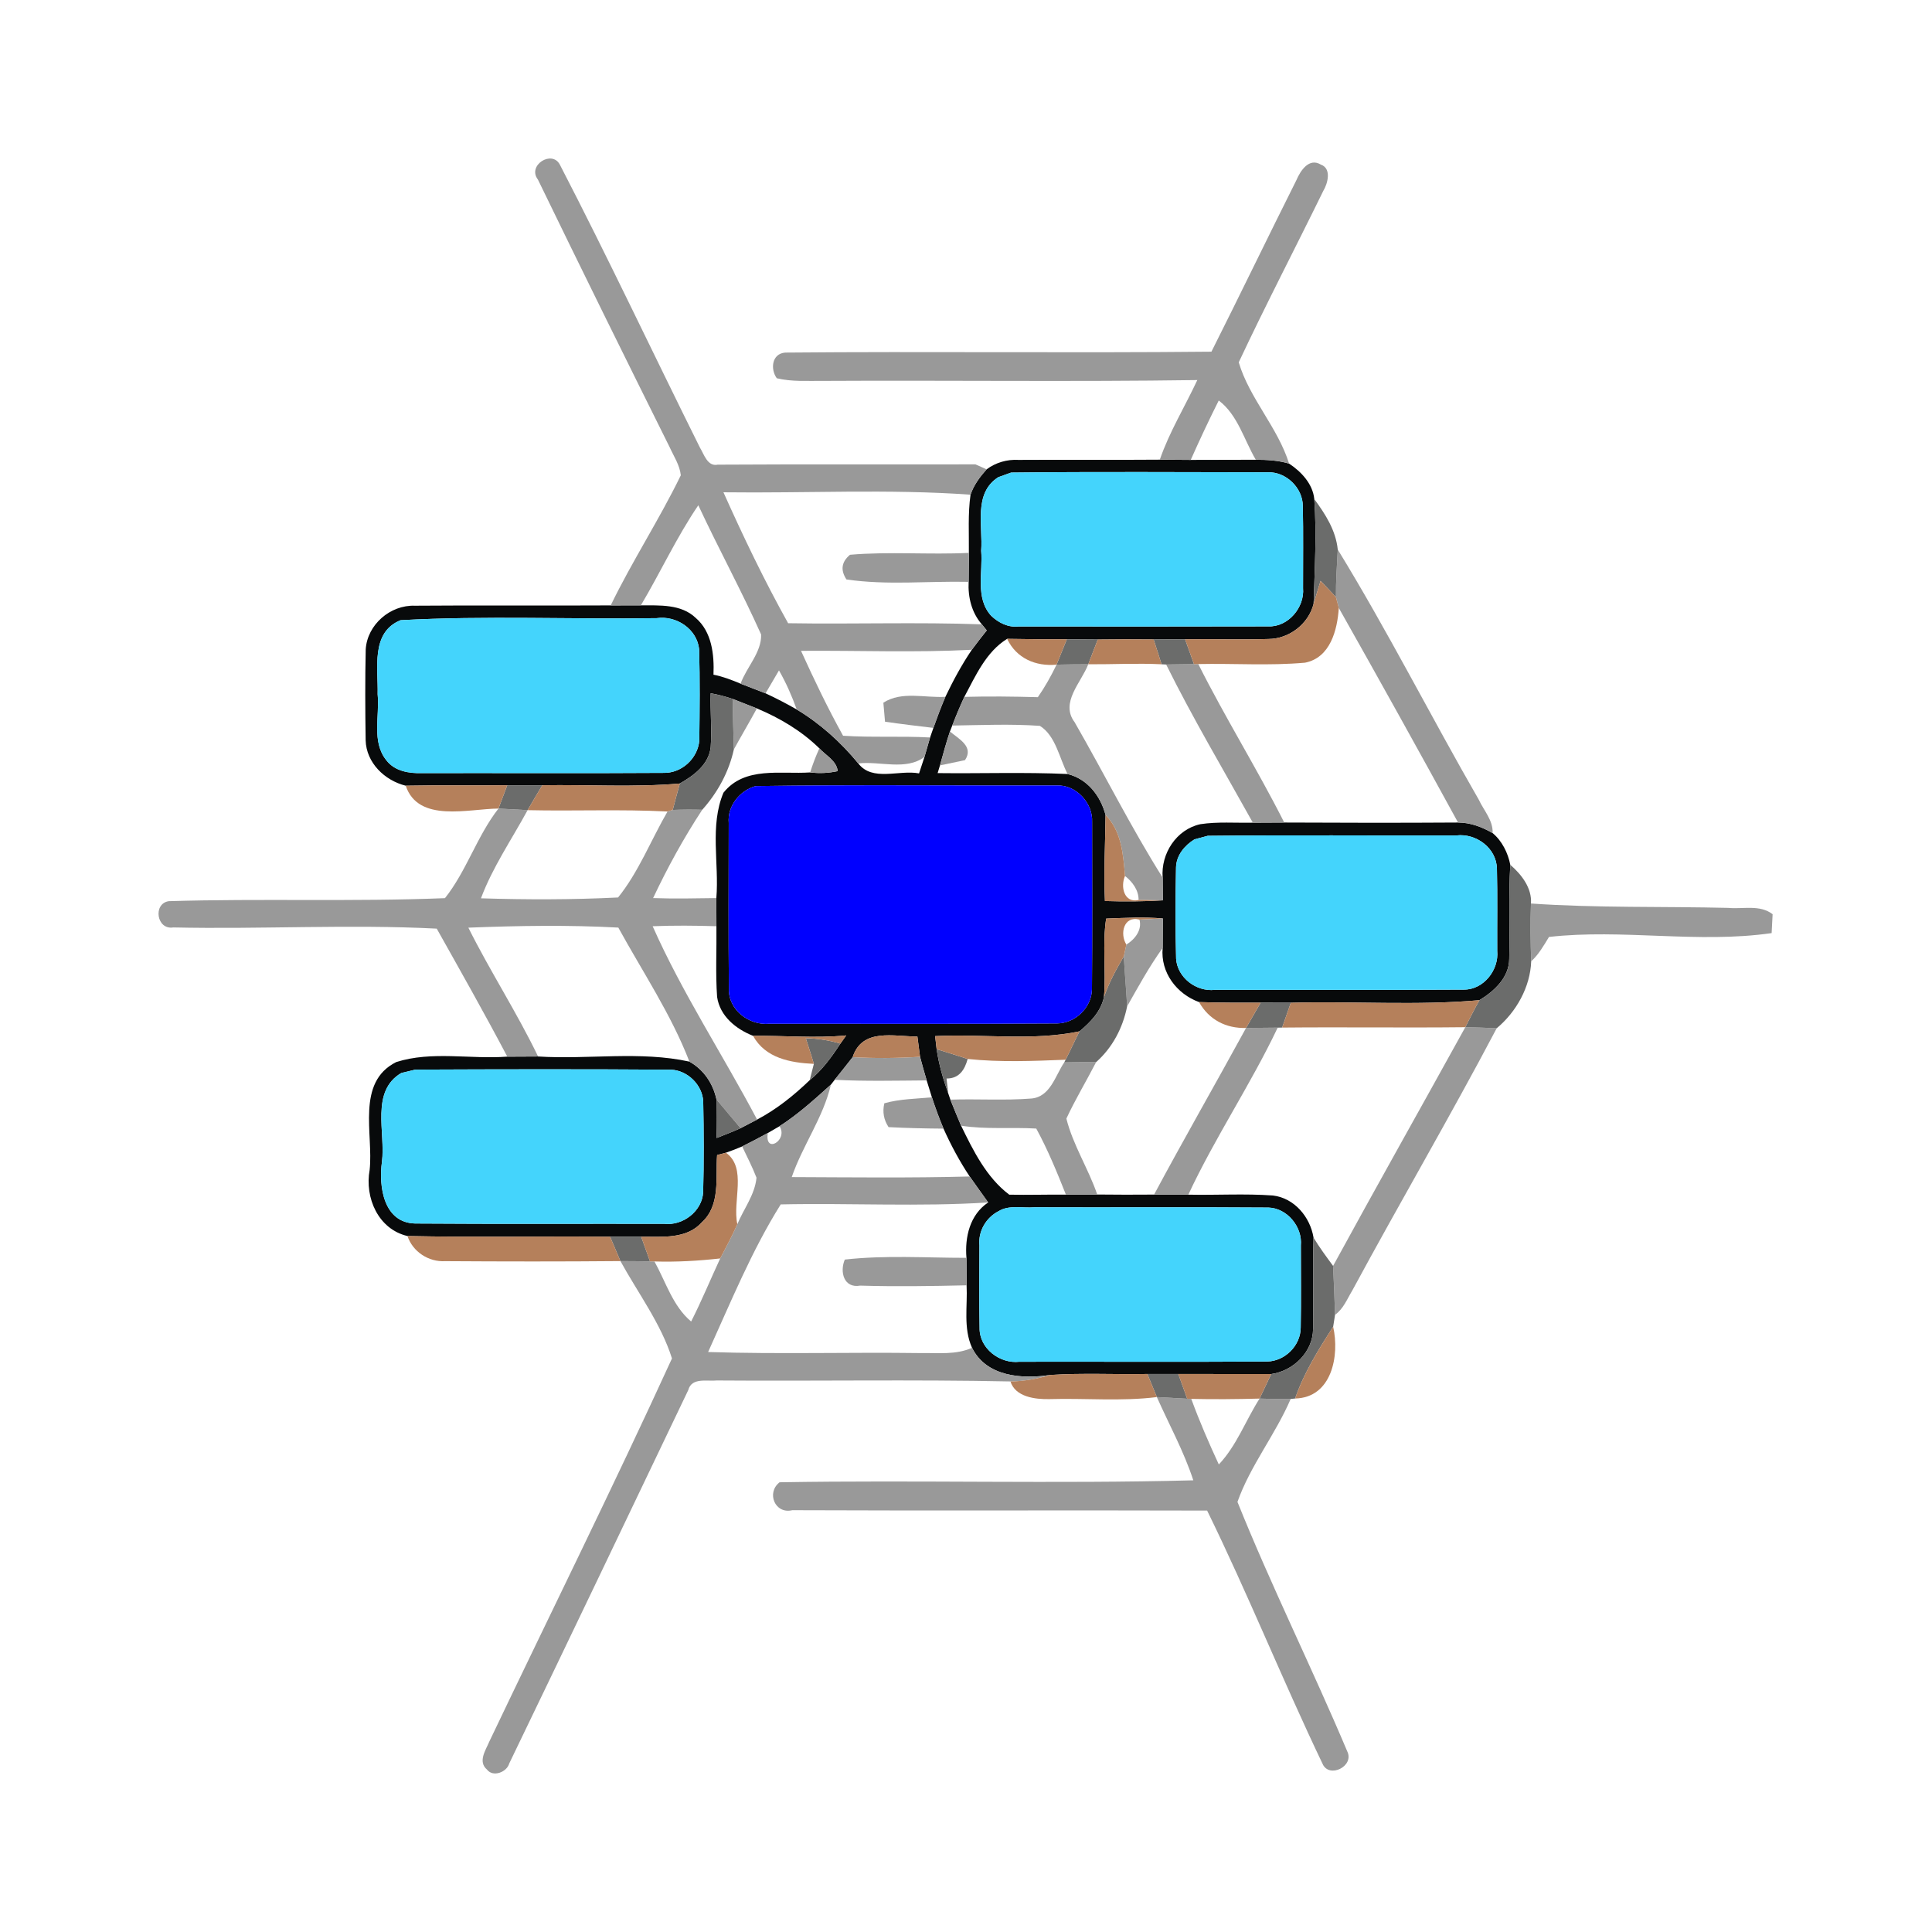 <?xml version="1.0" encoding="UTF-8" ?>
<!DOCTYPE svg PUBLIC "-//W3C//DTD SVG 1.1//EN" "http://www.w3.org/Graphics/SVG/1.1/DTD/svg11.dtd">
<svg width="256pt" height="256pt" viewBox="0 0 256 256" version="1.1" xmlns="http://www.w3.org/2000/svg">
<g id="#080a0bfb">
<path fill="#080a0b" opacity="1.00" d=" M 130.73 62.19 C 131.94 61.29 133.44 60.85 134.96 60.94 C 141.20 60.90 147.44 60.96 153.68 60.91 C 155.04 60.92 156.41 60.93 157.78 60.94 C 160.65 60.93 163.53 60.93 166.40 60.92 C 167.89 60.92 169.38 61.00 170.81 61.43 C 172.43 62.50 173.95 64.12 174.15 66.13 C 174.48 70.75 174.20 75.39 174.06 80.01 C 173.39 82.68 170.82 84.66 168.07 84.67 C 164.39 84.79 160.71 84.66 157.03 84.71 C 155.64 84.72 154.25 84.73 152.86 84.73 C 150.39 84.70 147.92 84.71 145.46 84.74 C 144.09 84.73 142.72 84.72 141.36 84.71 C 138.72 84.72 136.09 84.70 133.45 84.65 C 130.66 86.37 129.27 89.55 127.78 92.34 C 127.20 93.59 126.67 94.86 126.18 96.14 L 125.87 96.93 C 125.37 98.41 124.98 99.91 124.55 101.42 L 124.24 102.44 C 129.98 102.51 135.73 102.30 141.46 102.56 C 144.09 103.20 145.82 105.45 146.49 107.98 C 146.46 111.78 146.23 115.58 146.41 119.39 C 148.96 119.47 151.52 119.46 154.08 119.30 C 154.07 118.55 154.07 117.05 154.06 116.29 C 153.80 113.12 155.87 109.90 159.05 109.21 C 161.35 108.86 163.69 109.06 166.01 109.01 C 167.40 109.00 168.78 109.00 170.17 108.99 C 177.85 109.03 185.52 109.04 193.20 108.99 C 194.84 108.99 196.38 109.58 197.78 110.39 C 199.02 111.41 199.82 113.03 200.12 114.59 C 199.89 118.74 200.07 122.91 199.98 127.06 C 199.97 129.53 197.99 131.34 196.03 132.53 C 187.73 133.27 179.36 132.64 171.04 132.87 C 169.70 132.87 168.37 132.87 167.04 132.86 C 164.32 132.86 161.60 132.88 158.88 132.78 C 155.91 131.70 153.75 128.85 154.06 125.61 C 154.06 124.30 154.07 123.00 154.08 121.70 C 151.57 121.49 149.07 121.62 146.57 121.72 C 146.05 125.17 146.57 128.66 146.28 132.13 C 145.86 134.05 144.49 135.44 143.04 136.66 C 136.77 137.97 130.28 136.97 123.91 137.29 C 123.96 137.72 124.06 138.59 124.11 139.02 C 124.40 141.03 124.97 142.98 125.65 144.89 L 125.93 145.71 C 126.39 146.86 126.86 148.01 127.35 149.16 C 128.97 152.49 130.72 156.03 133.73 158.30 C 136.24 158.36 138.74 158.27 141.24 158.30 C 142.63 158.29 144.01 158.28 145.39 158.28 C 147.90 158.31 150.41 158.31 152.92 158.29 C 154.43 158.28 155.95 158.29 157.46 158.30 C 161.20 158.38 164.94 158.14 168.67 158.41 C 171.52 158.75 173.60 161.26 174.05 163.99 C 173.94 168.02 174.05 172.06 173.99 176.10 C 173.97 179.14 171.38 181.66 168.44 182.07 C 164.34 182.07 160.23 182.07 156.13 182.06 C 154.76 182.06 153.39 182.06 152.03 182.06 C 147.74 182.14 143.45 181.91 139.17 182.19 C 135.42 182.76 130.70 182.43 128.80 178.59 C 127.62 175.98 128.22 173.06 128.08 170.31 C 128.07 169.40 128.06 167.58 128.06 166.67 C 127.83 163.92 128.51 160.95 130.94 159.33 C 130.12 158.17 129.29 157.04 128.49 155.89 C 127.15 153.88 126.01 151.75 125.02 149.55 C 124.45 148.19 123.94 146.80 123.48 145.40 C 123.31 144.84 122.96 143.72 122.79 143.16 C 122.48 142.12 122.18 141.07 121.91 140.03 C 121.82 139.36 121.65 138.02 121.56 137.35 C 118.41 137.34 114.25 136.19 112.98 140.08 C 112.21 141.09 111.39 142.07 110.60 143.08 C 110.48 143.24 110.23 143.56 110.10 143.72 C 107.93 145.67 105.76 147.65 103.29 149.23 C 102.90 149.46 102.13 149.91 101.74 150.13 C 100.62 150.75 99.48 151.34 98.34 151.91 C 97.63 152.21 96.91 152.49 96.19 152.74 L 95.02 153.05 C 94.80 156.06 95.50 159.69 92.99 161.97 C 90.96 164.24 87.70 163.85 84.96 163.87 C 83.58 163.87 82.21 163.87 80.84 163.87 C 71.89 163.79 62.94 163.97 53.99 163.78 C 50.11 162.87 48.31 158.70 48.98 155.02 C 49.50 150.26 47.14 143.42 52.50 140.73 C 57.20 139.23 62.34 140.38 67.22 140.01 C 68.58 140.00 69.94 139.99 71.30 139.99 C 77.96 140.41 84.82 139.24 91.35 140.67 C 93.26 141.74 94.48 143.57 94.94 145.69 C 94.92 147.38 94.91 149.09 94.96 150.79 C 96.02 150.37 97.09 149.96 98.13 149.49 C 98.68 149.20 99.77 148.63 100.32 148.35 C 102.90 146.99 105.19 145.15 107.29 143.13 C 108.95 141.79 110.20 140.05 111.36 138.28 C 111.55 138.01 111.93 137.47 112.13 137.20 C 108.02 137.60 103.90 137.21 99.78 137.25 C 97.52 136.36 95.39 134.64 95.02 132.10 C 94.80 128.98 94.97 125.85 94.93 122.73 C 94.92 121.48 94.92 120.24 94.92 119.00 C 95.30 114.37 94.02 109.43 95.86 105.04 C 98.69 101.50 103.43 102.62 107.35 102.35 C 108.59 102.50 109.81 102.44 111.00 102.18 C 110.86 100.80 109.42 100.10 108.57 99.16 C 106.21 96.85 103.33 95.14 100.29 93.87 C 99.22 93.44 98.15 93.02 97.08 92.61 C 96.12 92.29 95.16 92.04 94.17 91.86 C 94.10 94.24 94.34 96.63 94.17 99.02 C 93.90 101.32 91.94 102.76 90.08 103.82 C 84.03 104.35 77.93 103.95 71.86 104.05 C 70.31 104.04 68.76 104.04 67.21 104.05 C 62.73 104.10 58.24 104.02 53.76 104.11 C 50.97 103.42 48.53 101.07 48.45 98.09 C 48.39 94.07 48.37 90.05 48.46 86.04 C 48.67 82.76 51.72 80.14 54.97 80.26 C 63.62 80.19 72.27 80.27 80.92 80.22 C 82.25 80.22 83.59 80.21 84.92 80.21 C 87.40 80.23 90.24 80.02 92.18 81.87 C 94.33 83.71 94.65 86.74 94.54 89.40 C 95.78 89.64 96.96 90.10 98.13 90.59 C 99.23 91.03 100.34 91.43 101.44 91.87 C 102.85 92.52 104.22 93.24 105.57 94.01 C 108.69 95.88 111.42 98.35 113.73 101.16 C 115.59 103.61 119.15 101.97 121.78 102.48 C 122.03 101.75 122.27 101.02 122.50 100.29 C 122.68 99.65 123.05 98.36 123.24 97.72 C 123.35 97.40 123.57 96.77 123.68 96.45 C 124.17 95.07 124.69 93.68 125.27 92.33 C 126.30 90.18 127.43 88.08 128.77 86.10 C 129.41 85.23 130.07 84.38 130.75 83.53 C 130.59 83.33 130.26 82.93 130.10 82.73 C 128.74 81.17 128.25 79.13 128.35 77.10 C 128.35 75.82 128.36 74.54 128.38 73.26 C 128.41 70.69 128.24 68.10 128.60 65.55 C 129.03 64.27 129.84 63.19 130.73 62.19 M 132.28 63.23 C 128.94 65.36 130.26 69.70 130.01 72.98 C 130.26 75.84 129.19 79.25 131.34 81.60 C 132.31 82.52 133.58 83.17 134.96 83.01 C 145.99 83.02 157.02 83.03 168.05 83.00 C 170.67 83.11 172.88 80.51 172.66 77.94 C 172.65 74.32 172.71 70.70 172.63 67.08 C 172.64 64.65 170.40 62.48 167.97 62.58 C 156.64 62.57 145.30 62.49 133.97 62.62 C 133.55 62.77 132.70 63.08 132.28 63.23 M 53.08 82.18 C 49.09 83.79 50.13 88.58 50.04 91.98 C 50.33 94.88 49.20 98.29 51.21 100.76 C 52.32 102.20 54.23 102.50 55.94 102.44 C 66.60 102.42 77.25 102.48 87.91 102.41 C 90.31 102.48 92.45 100.51 92.66 98.14 C 92.71 94.11 92.75 90.07 92.64 86.04 C 92.36 83.34 89.62 81.53 87.01 81.91 C 75.71 82.08 64.36 81.56 53.08 82.18 M 100.12 104.16 C 98.02 104.75 96.36 106.80 96.56 109.05 C 96.55 116.37 96.51 123.69 96.58 131.01 C 96.49 133.81 99.26 135.91 101.93 135.65 C 114.65 135.64 127.38 135.70 140.10 135.61 C 142.50 135.57 144.63 133.52 144.69 131.11 C 144.75 123.71 144.72 116.31 144.71 108.91 C 144.83 106.39 142.57 103.96 140.02 104.08 C 126.73 104.11 113.42 103.96 100.12 104.16 M 158.27 111.22 C 156.97 112.02 155.86 113.34 155.83 114.95 C 155.75 118.97 155.73 123.01 155.84 127.03 C 156.00 129.54 158.52 131.45 160.98 131.16 C 171.99 131.14 182.99 131.20 194.00 131.13 C 196.60 131.13 198.63 128.52 198.39 126.00 C 198.37 122.36 198.44 118.73 198.35 115.10 C 198.29 112.37 195.60 110.39 192.98 110.70 C 182.00 110.73 171.01 110.63 160.03 110.75 C 159.59 110.87 158.71 111.10 158.27 111.22 M 53.17 142.18 C 49.06 144.61 51.11 150.07 50.61 153.95 C 50.16 157.20 50.82 162.02 55.00 162.12 C 66.00 162.20 77.00 162.14 88.00 162.16 C 90.47 162.45 93.02 160.51 93.17 158.00 C 93.28 153.97 93.26 149.95 93.18 145.93 C 93.06 143.74 91.10 141.83 88.92 141.74 C 77.62 141.66 66.33 141.68 55.04 141.73 C 54.57 141.84 53.64 142.07 53.17 142.18 M 132.31 160.49 C 130.66 161.34 129.60 163.14 129.78 165.01 C 129.76 168.65 129.73 172.30 129.80 175.94 C 129.75 178.66 132.47 180.74 135.09 180.44 C 146.03 180.42 156.97 180.48 167.92 180.41 C 170.27 180.35 172.32 178.31 172.35 175.95 C 172.42 172.31 172.37 168.67 172.37 165.03 C 172.60 162.57 170.56 160.09 168.09 160.01 C 157.75 159.93 147.41 160.01 137.07 159.97 C 135.50 160.11 133.72 159.62 132.31 160.49 Z" />
</g>
<g id="#ffb380ff">
</g>
<g id="#999999ff">
<path fill="#999999" opacity="1.00" d=" M 71.28 23.80 C 69.82 21.92 73.13 19.82 74.18 21.81 C 80.59 34.19 86.53 46.82 92.74 59.30 C 93.29 60.19 93.74 61.86 95.11 61.57 C 106.49 61.50 117.87 61.56 129.25 61.53 L 130.73 62.19 C 129.84 63.19 129.03 64.27 128.60 65.55 C 117.73 64.77 106.76 65.37 95.86 65.23 C 98.49 71.11 101.29 76.95 104.43 82.58 C 112.99 82.72 121.55 82.42 130.10 82.73 C 130.26 82.93 130.59 83.33 130.75 83.53 C 130.07 84.38 129.41 85.23 128.77 86.10 C 121.23 86.49 113.68 86.18 106.14 86.24 C 107.87 90.05 109.68 93.83 111.71 97.49 C 115.55 97.74 119.40 97.51 123.24 97.72 C 123.05 98.36 122.68 99.65 122.50 100.29 C 120.05 102.15 116.58 100.82 113.73 101.16 C 111.42 98.35 108.69 95.88 105.57 94.01 C 104.93 92.22 104.16 90.48 103.22 88.83 C 102.62 89.84 102.03 90.86 101.44 91.87 C 100.34 91.43 99.23 91.03 98.13 90.59 C 98.91 88.42 100.94 86.43 100.85 84.07 C 98.26 78.28 95.21 72.70 92.53 66.95 C 89.66 71.17 87.52 75.83 84.92 80.21 C 83.59 80.21 82.25 80.22 80.92 80.22 C 83.77 74.34 87.36 68.85 90.21 62.98 C 90.07 61.62 89.28 60.47 88.73 59.25 C 82.86 47.46 77.03 35.65 71.28 23.80 Z" />
<path fill="#999999" opacity="1.00" d=" M 171.78 23.87 C 172.30 22.65 173.44 20.85 175.02 21.81 C 176.47 22.33 175.94 24.30 175.34 25.30 C 171.63 32.88 167.72 40.38 164.14 48.01 C 165.54 52.76 169.32 56.64 170.81 61.43 C 169.38 61.00 167.89 60.92 166.40 60.92 C 164.84 58.28 164.01 54.97 161.49 53.07 C 160.19 55.66 158.96 58.28 157.78 60.94 C 156.41 60.93 155.04 60.92 153.68 60.91 C 154.95 57.22 157.01 53.88 158.65 50.36 C 142.10 50.60 125.54 50.38 108.99 50.47 C 106.97 50.45 104.91 50.60 102.93 50.12 C 102.06 48.94 102.25 46.86 104.04 46.72 C 122.87 46.55 141.70 46.79 160.52 46.60 C 164.32 39.05 167.99 31.43 171.78 23.87 Z" />
<path fill="#999999" opacity="1.00" d=" M 112.63 73.51 C 117.86 73.06 123.13 73.52 128.38 73.26 C 128.36 74.54 128.35 75.82 128.35 77.10 C 122.96 76.98 117.50 77.57 112.16 76.78 C 111.34 75.54 111.50 74.45 112.63 73.51 Z" />
<path fill="#999999" opacity="1.00" d=" M 177.26 72.82 C 183.88 83.62 189.62 94.98 195.95 105.97 C 196.62 107.41 197.86 108.71 197.78 110.39 C 196.38 109.58 194.84 108.99 193.20 108.99 C 188.00 99.48 182.73 90.00 177.40 80.56 C 177.31 80.20 177.12 79.48 177.02 79.13 C 177.00 77.02 177.15 74.92 177.26 72.82 Z" />
<path fill="#999999" opacity="1.00" d=" M 140.00 88.07 C 141.40 88.04 142.80 88.02 144.20 88.02 C 143.27 90.44 140.44 93.10 142.39 95.69 C 146.33 102.53 149.85 109.61 154.06 116.29 C 154.07 117.05 154.07 118.55 154.08 119.30 C 153.28 119.29 151.68 119.26 150.87 119.25 C 150.88 117.94 150.05 116.84 149.07 116.07 C 148.82 113.18 148.62 110.17 146.49 107.98 C 145.82 105.45 144.09 103.20 141.46 102.56 C 140.36 100.45 139.89 97.49 137.79 96.18 C 133.93 95.91 130.04 96.08 126.18 96.14 C 126.67 94.86 127.20 93.59 127.78 92.34 C 131.02 92.25 134.27 92.29 137.52 92.38 C 138.47 91.02 139.28 89.56 140.00 88.07 Z" />
<path fill="#999999" opacity="1.00" d=" M 154.52 88.05 C 155.45 88.04 157.29 88.01 158.21 88.00 L 158.78 87.99 C 162.35 95.11 166.58 101.88 170.17 108.99 C 168.78 109.00 167.40 109.00 166.01 109.01 C 162.14 102.05 158.06 95.19 154.52 88.05 Z" />
<path fill="#999999" opacity="1.00" d=" M 117.05 93.11 C 119.48 91.54 122.55 92.50 125.27 92.33 C 124.69 93.68 124.17 95.07 123.68 96.45 C 121.54 96.20 119.40 95.94 117.27 95.63 C 117.22 95.00 117.10 93.74 117.05 93.11 Z" />
<path fill="#999999" opacity="1.00" d=" M 97.08 92.61 C 98.15 93.02 99.22 93.44 100.29 93.87 C 99.30 95.69 98.24 97.48 97.24 99.30 C 97.18 97.07 97.10 94.84 97.08 92.61 Z" />
<path fill="#999999" opacity="1.00" d=" M 124.55 101.42 C 124.98 99.91 125.37 98.41 125.87 96.93 C 127.04 97.91 129.07 98.92 127.87 100.72 C 127.04 100.90 125.38 101.24 124.55 101.42 Z" />
<path fill="#999999" opacity="1.00" d=" M 108.57 99.16 C 109.42 100.10 110.86 100.80 111.00 102.18 C 109.81 102.44 108.59 102.50 107.35 102.35 C 107.69 101.26 108.10 100.20 108.57 99.16 Z" />
<path fill="#999999" opacity="1.00" d=" M 66.05 107.14 C 67.33 107.20 68.62 107.27 69.91 107.35 C 67.81 111.22 65.28 114.89 63.73 119.03 C 69.78 119.22 75.85 119.22 81.90 118.92 C 84.63 115.53 86.26 111.31 88.45 107.53 C 88.62 107.48 88.97 107.37 89.14 107.32 C 90.44 107.27 91.74 107.26 93.05 107.30 C 90.60 111.03 88.44 114.97 86.54 119.00 C 89.33 119.10 92.13 119.04 94.92 119.00 C 94.92 120.24 94.92 121.48 94.93 122.73 C 92.11 122.64 89.29 122.62 86.48 122.73 C 90.40 131.57 95.79 139.78 100.32 148.35 C 99.77 148.63 98.68 149.20 98.13 149.49 C 97.07 148.21 95.99 146.97 94.94 145.69 C 94.48 143.57 93.26 141.74 91.35 140.67 C 88.94 134.42 85.15 128.78 81.93 122.91 C 75.32 122.55 68.68 122.66 62.06 122.92 C 64.95 128.71 68.49 134.16 71.30 139.99 C 69.94 139.99 68.58 140.00 67.22 140.01 C 64.21 134.30 61.03 128.68 57.87 123.05 C 46.27 122.45 34.59 123.15 22.96 122.89 C 20.75 123.25 20.23 119.74 22.36 119.41 C 34.55 119.04 46.78 119.50 58.96 119.01 C 61.82 115.41 63.21 110.77 66.05 107.14 Z" />
<path fill="#999999" opacity="1.00" d=" M 202.86 119.72 C 211.55 120.32 220.28 120.09 228.99 120.30 C 230.95 120.49 233.20 119.83 234.88 121.14 C 234.85 121.77 234.78 123.01 234.75 123.64 C 225.05 125.05 214.96 123.05 205.25 124.15 C 204.55 125.29 203.89 126.47 202.89 127.38 C 202.80 124.83 202.76 122.27 202.86 119.72 Z" />
<path fill="#999999" opacity="1.00" d=" M 150.98 121.85 C 151.75 121.81 153.30 121.74 154.08 121.70 C 154.07 123.00 154.06 124.30 154.06 125.61 C 152.29 128.06 150.84 130.72 149.35 133.35 C 149.23 131.14 149.03 128.93 148.91 126.72 C 148.99 126.33 149.17 125.55 149.25 125.16 C 150.36 124.49 151.37 123.23 150.98 121.85 Z" />
<path fill="#999999" opacity="1.00" d=" M 165.11 136.21 C 166.51 136.20 167.90 136.18 169.30 136.17 C 165.71 143.73 161.00 150.71 157.46 158.30 C 155.95 158.29 154.43 158.28 152.92 158.29 C 156.89 150.88 161.08 143.59 165.11 136.21 Z" />
<path fill="#999999" opacity="1.00" d=" M 194.16 136.11 C 195.54 136.14 196.93 136.18 198.32 136.25 C 192.16 147.94 185.47 159.36 179.19 170.99 C 178.51 172.11 178.01 173.43 176.90 174.22 C 176.84 172.06 176.74 169.90 176.64 167.74 C 182.41 157.16 188.34 146.66 194.16 136.11 Z" />
<path fill="#999999" opacity="1.00" d=" M 110.60 143.08 C 111.39 142.07 112.21 141.09 112.98 140.08 C 115.95 140.25 118.93 140.22 121.91 140.03 C 122.18 141.07 122.48 142.12 122.79 143.16 C 118.73 143.19 114.66 143.29 110.60 143.08 Z" />
<path fill="#999999" opacity="1.00" d=" M 141.02 140.77 C 142.42 140.74 143.83 140.73 145.24 140.74 C 143.95 143.25 142.49 145.66 141.30 148.22 C 142.18 151.73 144.22 154.86 145.39 158.28 C 144.01 158.28 142.63 158.29 141.24 158.30 C 140.06 155.32 138.84 152.35 137.31 149.54 C 133.99 149.34 130.65 149.68 127.35 149.16 C 126.86 148.01 126.39 146.86 125.93 145.71 C 129.51 145.59 133.10 145.84 136.67 145.56 C 139.19 145.33 139.82 142.53 141.02 140.77 Z" />
<path fill="#999999" opacity="1.00" d=" M 103.29 149.23 C 105.76 147.65 107.93 145.67 110.10 143.72 C 109.08 148.09 106.36 151.76 104.91 155.97 C 112.77 156.00 120.63 156.10 128.49 155.89 C 129.29 157.04 130.12 158.17 130.94 159.33 C 121.79 159.92 112.61 159.39 103.45 159.59 C 99.63 165.68 96.82 172.56 93.83 179.15 C 103.23 179.45 112.63 179.16 122.04 179.29 C 124.30 179.25 126.67 179.55 128.80 178.59 C 130.70 182.43 135.42 182.76 139.17 182.19 C 137.45 182.70 135.69 183.03 133.89 183.05 C 120.92 182.78 107.95 183.02 94.98 182.92 C 93.71 183.06 91.65 182.48 91.20 184.19 C 83.31 200.69 75.43 217.19 67.48 233.66 C 67.16 234.82 65.33 235.53 64.53 234.48 C 63.29 233.42 64.36 231.91 64.83 230.78 C 72.90 213.85 81.24 197.04 89.04 180.00 C 87.60 175.42 84.54 171.34 82.21 167.10 C 83.52 167.10 84.82 167.12 86.13 167.14 L 86.72 167.15 C 88.22 169.85 89.15 173.07 91.58 175.11 C 92.97 172.37 94.14 169.53 95.43 166.75 C 96.21 165.25 97.02 163.76 97.70 162.21 C 98.55 160.17 100.03 158.30 100.24 156.05 C 99.69 154.63 98.99 153.28 98.34 151.91 C 99.48 151.34 100.62 150.75 101.74 150.13 C 101.28 153.00 104.48 151.06 103.29 149.23 Z" />
<path fill="#999999" opacity="1.00" d=" M 123.48 145.40 C 123.94 146.80 124.45 148.19 125.02 149.55 C 122.59 149.53 120.17 149.48 117.74 149.35 C 117.10 148.38 116.91 147.33 117.18 146.19 C 119.23 145.61 121.37 145.60 123.48 145.40 Z" />
<path fill="#999999" opacity="1.00" d=" M 111.94 166.90 C 117.29 166.30 122.69 166.67 128.06 166.67 C 128.06 167.58 128.07 169.40 128.08 170.31 C 123.38 170.42 118.68 170.49 113.98 170.35 C 111.80 170.74 111.25 168.51 111.94 166.90 Z" />
<path fill="#999999" opacity="1.00" d=" M 153.29 185.12 C 154.63 185.19 155.97 185.26 157.31 185.34 L 157.85 185.36 C 158.93 188.32 160.18 191.20 161.50 194.05 C 163.88 191.53 165.06 188.20 166.90 185.32 C 168.27 185.37 169.64 185.39 171.02 185.37 C 169.00 190.08 165.67 194.20 163.97 199.01 C 168.45 210.16 173.84 220.98 178.52 232.07 C 179.49 234.05 176.09 235.71 175.24 233.70 C 169.94 222.62 165.35 211.18 159.95 200.16 C 141.63 200.10 123.30 200.19 104.98 200.11 C 102.67 200.66 101.52 197.78 103.30 196.41 C 121.56 196.10 139.86 196.63 158.12 196.15 C 156.87 192.32 154.92 188.78 153.29 185.12 Z" />
</g>
<g id="#44d4fcff">
<path fill="#44d4fc" opacity="1.00" d=" M 132.28 63.23 C 132.70 63.08 133.55 62.77 133.97 62.62 C 145.30 62.49 156.64 62.57 167.97 62.58 C 170.40 62.48 172.64 64.65 172.63 67.08 C 172.71 70.70 172.65 74.32 172.66 77.94 C 172.88 80.51 170.67 83.11 168.05 83.00 C 157.02 83.03 145.99 83.02 134.96 83.01 C 133.58 83.17 132.31 82.52 131.34 81.60 C 129.19 79.25 130.26 75.84 130.01 72.98 C 130.26 69.70 128.94 65.36 132.28 63.23 Z" />
<path fill="#44d4fc" opacity="1.00" d=" M 53.08 82.18 C 64.36 81.56 75.71 82.08 87.01 81.91 C 89.62 81.53 92.36 83.34 92.64 86.04 C 92.75 90.07 92.71 94.11 92.66 98.14 C 92.45 100.51 90.31 102.48 87.91 102.41 C 77.25 102.48 66.60 102.42 55.94 102.44 C 54.23 102.50 52.32 102.20 51.21 100.76 C 49.20 98.29 50.33 94.88 50.04 91.98 C 50.13 88.58 49.09 83.79 53.08 82.18 Z" />
<path fill="#44d4fc" opacity="1.00" d=" M 158.27 111.22 C 158.71 111.10 159.59 110.87 160.03 110.75 C 171.01 110.63 182.00 110.73 192.98 110.70 C 195.60 110.39 198.29 112.37 198.35 115.10 C 198.44 118.73 198.37 122.36 198.39 126.00 C 198.63 128.52 196.60 131.13 194.00 131.13 C 182.99 131.20 171.99 131.14 160.98 131.16 C 158.52 131.45 156.00 129.54 155.84 127.03 C 155.73 123.01 155.75 118.97 155.83 114.95 C 155.86 113.34 156.97 112.02 158.27 111.22 Z" />
<path fill="#44d4fc" opacity="1.00" d=" M 53.17 142.18 C 53.64 142.07 54.57 141.84 55.04 141.73 C 66.33 141.68 77.62 141.66 88.92 141.74 C 91.10 141.83 93.06 143.74 93.18 145.93 C 93.26 149.95 93.28 153.97 93.17 158.00 C 93.02 160.51 90.47 162.45 88.00 162.16 C 77.00 162.14 66.00 162.20 55.00 162.12 C 50.82 162.02 50.16 157.20 50.61 153.95 C 51.11 150.07 49.06 144.61 53.17 142.18 Z" />
<path fill="#44d4fc" opacity="1.00" d=" M 132.31 160.49 C 133.72 159.62 135.50 160.11 137.07 159.97 C 147.41 160.01 157.75 159.93 168.09 160.01 C 170.56 160.09 172.60 162.57 172.37 165.03 C 172.37 168.67 172.42 172.31 172.35 175.95 C 172.32 178.31 170.27 180.35 167.92 180.41 C 156.97 180.48 146.03 180.42 135.09 180.44 C 132.47 180.74 129.75 178.66 129.80 175.94 C 129.73 172.30 129.76 168.65 129.78 165.01 C 129.60 163.14 130.66 161.34 132.31 160.49 Z" />
</g>
<g id="#6b6c6bff">
<path fill="#6b6c6b" opacity="1.00" d=" M 174.15 66.13 C 175.62 68.13 177.00 70.27 177.26 72.82 C 177.15 74.92 177.00 77.02 177.02 79.13 C 176.35 78.39 175.67 77.68 174.98 76.97 C 174.68 77.98 174.37 79.00 174.06 80.01 C 174.20 75.39 174.48 70.75 174.15 66.13 Z" />
<path fill="#6b6c6b" opacity="1.00" d=" M 141.36 84.71 C 142.72 84.72 144.09 84.73 145.46 84.74 C 145.04 85.83 144.62 86.93 144.20 88.02 C 142.80 88.02 141.40 88.04 140.00 88.07 C 140.45 86.95 140.90 85.83 141.36 84.71 Z" />
<path fill="#6b6c6b" opacity="1.00" d=" M 152.86 84.73 C 154.25 84.73 155.64 84.72 157.03 84.71 C 157.42 85.80 157.82 86.90 158.21 88.00 C 157.29 88.01 155.45 88.04 154.52 88.05 L 153.91 88.02 C 153.57 86.92 153.22 85.82 152.86 84.73 Z" />
<path fill="#6b6c6b" opacity="1.00" d=" M 94.17 91.86 C 95.16 92.04 96.12 92.29 97.08 92.61 C 97.10 94.84 97.18 97.07 97.24 99.30 C 96.58 102.29 95.09 105.02 93.05 107.30 C 91.74 107.26 90.44 107.27 89.14 107.32 C 89.44 106.15 89.76 104.98 90.08 103.82 C 91.94 102.76 93.90 101.32 94.17 99.02 C 94.34 96.63 94.10 94.24 94.17 91.86 Z" />
<path fill="#6b6c6b" opacity="1.00" d=" M 67.21 104.05 C 68.76 104.04 70.31 104.04 71.86 104.05 C 71.20 105.15 70.55 106.24 69.91 107.35 C 68.62 107.27 67.33 107.20 66.05 107.14 C 66.44 106.11 66.83 105.08 67.21 104.05 Z" />
<path fill="#6b6c6b" opacity="1.00" d=" M 200.12 114.59 C 201.60 115.86 203.01 117.67 202.86 119.72 C 202.76 122.27 202.80 124.83 202.89 127.38 C 202.77 130.79 200.91 134.10 198.32 136.25 C 196.93 136.18 195.54 136.14 194.16 136.11 C 194.77 134.91 195.37 133.70 196.03 132.53 C 197.99 131.34 199.97 129.53 199.98 127.06 C 200.07 122.91 199.89 118.74 200.12 114.59 Z" />
<path fill="#6b6c6b" opacity="1.00" d=" M 146.28 132.13 C 146.93 130.22 147.90 128.45 148.91 126.72 C 149.03 128.93 149.23 131.14 149.35 133.35 C 148.78 136.20 147.42 138.80 145.24 140.74 C 143.83 140.73 142.42 140.74 141.02 140.77 L 141.20 140.42 C 141.83 139.18 142.41 137.90 143.04 136.66 C 144.49 135.44 145.86 134.05 146.28 132.13 Z" />
<path fill="#6b6c6b" opacity="1.00" d=" M 167.04 132.86 C 168.37 132.87 169.70 132.87 171.04 132.87 C 170.65 133.97 170.27 135.06 169.89 136.16 L 169.30 136.17 C 167.90 136.18 166.51 136.20 165.11 136.21 C 165.75 135.09 166.39 133.97 167.04 132.86 Z" />
<path fill="#6b6c6b" opacity="1.00" d=" M 106.77 137.57 C 108.33 137.60 109.86 137.84 111.36 138.28 C 110.20 140.05 108.95 141.79 107.29 143.13 C 107.43 142.59 107.70 141.51 107.84 140.97 C 107.51 139.82 107.12 138.70 106.77 137.57 Z" />
<path fill="#6b6c6b" opacity="1.00" d=" M 124.11 139.02 C 125.48 139.44 126.85 139.87 128.22 140.32 C 127.83 141.75 127.10 142.92 125.42 142.91 C 125.47 143.40 125.59 144.40 125.65 144.89 C 124.97 142.98 124.40 141.03 124.11 139.02 Z" />
<path fill="#6b6c6b" opacity="1.00" d=" M 94.94 145.69 C 95.99 146.97 97.07 148.21 98.13 149.49 C 97.09 149.96 96.02 150.37 94.96 150.79 C 94.91 149.09 94.92 147.38 94.94 145.69 Z" />
<path fill="#6b6c6b" opacity="1.00" d=" M 80.84 163.87 C 82.21 163.87 83.58 163.87 84.96 163.87 C 85.35 164.96 85.74 166.05 86.13 167.14 C 84.82 167.12 83.52 167.10 82.21 167.10 C 81.75 166.03 81.29 164.95 80.84 163.87 Z" />
<path fill="#6b6c6b" opacity="1.00" d=" M 174.05 163.99 C 174.83 165.29 175.74 166.51 176.64 167.74 C 176.74 169.90 176.84 172.06 176.90 174.22 C 176.84 174.61 176.71 175.41 176.65 175.80 C 174.71 178.82 172.78 181.89 171.61 185.31 L 171.02 185.37 C 169.64 185.39 168.27 185.37 166.90 185.32 C 167.41 184.23 167.93 183.15 168.44 182.07 C 171.38 181.66 173.97 179.14 173.99 176.10 C 174.05 172.06 173.94 168.02 174.05 163.99 Z" />
<path fill="#6b6c6b" opacity="1.00" d=" M 152.03 182.06 C 153.39 182.06 154.76 182.06 156.13 182.06 C 156.52 183.15 156.91 184.25 157.31 185.34 C 155.97 185.26 154.63 185.19 153.29 185.12 C 152.87 184.10 152.45 183.08 152.03 182.06 Z" />
</g>
<g id="#b5805bff">
<path fill="#b5805b" opacity="1.00" d=" M 174.98 76.97 C 175.67 77.68 176.35 78.39 177.02 79.13 C 177.12 79.48 177.31 80.20 177.40 80.56 C 177.20 83.48 176.28 87.15 172.92 87.81 C 168.22 88.23 163.49 87.89 158.78 87.99 L 158.21 88.00 C 157.82 86.90 157.42 85.80 157.03 84.71 C 160.71 84.66 164.39 84.79 168.07 84.67 C 170.82 84.66 173.39 82.68 174.06 80.01 C 174.37 79.00 174.68 77.98 174.98 76.97 Z" />
<path fill="#b5805b" opacity="1.00" d=" M 133.45 84.65 C 136.09 84.70 138.72 84.72 141.36 84.71 C 140.90 85.83 140.45 86.95 140.00 88.07 C 137.24 88.33 134.68 87.24 133.45 84.65 Z" />
<path fill="#b5805b" opacity="1.00" d=" M 145.46 84.74 C 147.92 84.71 150.39 84.70 152.86 84.73 C 153.22 85.82 153.57 86.92 153.91 88.02 C 150.67 87.86 147.43 88.04 144.20 88.02 C 144.62 86.93 145.04 85.83 145.46 84.74 Z" />
<path fill="#b5805b" opacity="1.00" d=" M 53.76 104.11 C 58.24 104.02 62.73 104.10 67.21 104.05 C 66.83 105.08 66.44 106.11 66.05 107.14 C 62.08 107.16 55.43 109.08 53.76 104.11 Z" />
<path fill="#b5805b" opacity="1.00" d=" M 71.86 104.05 C 77.93 103.95 84.03 104.35 90.08 103.82 C 89.76 104.98 89.44 106.15 89.14 107.32 C 88.97 107.37 88.62 107.48 88.45 107.53 C 82.27 107.21 76.09 107.49 69.91 107.35 C 70.55 106.24 71.20 105.15 71.86 104.05 Z" />
<path fill="#b5805b" opacity="1.00" d=" M 146.49 107.98 C 148.62 110.17 148.82 113.18 149.07 116.07 C 148.45 117.45 148.92 119.70 150.87 119.25 C 151.68 119.26 153.28 119.29 154.08 119.30 C 151.52 119.46 148.96 119.47 146.41 119.39 C 146.23 115.58 146.46 111.78 146.49 107.98 Z" />
<path fill="#b5805b" opacity="1.00" d=" M 146.57 121.72 C 149.07 121.62 151.57 121.49 154.08 121.70 C 153.30 121.74 151.75 121.81 150.98 121.85 C 148.89 121.31 148.35 123.74 149.25 125.16 C 149.17 125.55 148.99 126.33 148.91 126.72 C 147.90 128.45 146.93 130.22 146.28 132.13 C 146.57 128.66 146.05 125.17 146.57 121.72 Z" />
<path fill="#b5805b" opacity="1.00" d=" M 158.88 132.78 C 161.60 132.88 164.32 132.86 167.04 132.86 C 166.39 133.97 165.75 135.09 165.11 136.21 C 162.45 136.29 160.18 135.11 158.88 132.78 Z" />
<path fill="#b5805b" opacity="1.00" d=" M 171.04 132.87 C 179.36 132.64 187.73 133.27 196.03 132.53 C 195.37 133.70 194.77 134.91 194.16 136.11 C 186.07 136.20 177.98 136.08 169.89 136.16 C 170.27 135.06 170.65 133.97 171.04 132.87 Z" />
<path fill="#b5805b" opacity="1.00" d=" M 99.78 137.25 C 103.90 137.21 108.02 137.60 112.13 137.20 C 111.93 137.47 111.55 138.01 111.36 138.28 C 109.86 137.84 108.33 137.60 106.77 137.57 C 107.12 138.70 107.51 139.82 107.84 140.97 C 104.72 140.82 101.42 140.22 99.78 137.25 Z" />
<path fill="#b5805b" opacity="1.00" d=" M 112.98 140.08 C 114.25 136.19 118.41 137.34 121.56 137.35 C 121.65 138.02 121.82 139.36 121.91 140.03 C 118.93 140.22 115.95 140.25 112.98 140.08 Z" />
<path fill="#b5805b" opacity="1.00" d=" M 123.91 137.29 C 130.28 136.97 136.77 137.97 143.04 136.66 C 142.41 137.90 141.83 139.18 141.20 140.42 C 136.88 140.59 132.53 140.77 128.22 140.32 C 126.85 139.87 125.48 139.44 124.11 139.02 C 124.06 138.59 123.96 137.72 123.91 137.29 Z" />
<path fill="#b5805b" opacity="1.00" d=" M 95.02 153.05 L 96.19 152.74 C 99.02 154.77 97.03 159.13 97.70 162.21 C 97.02 163.76 96.21 165.25 95.43 166.75 C 92.54 167.07 89.63 167.24 86.72 167.15 L 86.13 167.14 C 85.74 166.05 85.35 164.96 84.96 163.87 C 87.70 163.85 90.96 164.24 92.99 161.97 C 95.50 159.69 94.80 156.06 95.02 153.05 Z" />
<path fill="#b5805b" opacity="1.00" d=" M 53.99 163.78 C 62.94 163.97 71.89 163.79 80.84 163.87 C 81.29 164.95 81.75 166.03 82.21 167.10 C 74.47 167.17 66.72 167.16 58.98 167.11 C 56.79 167.24 54.69 165.86 53.99 163.78 Z" />
<path fill="#b5805b" opacity="1.00" d=" M 171.61 185.31 C 172.78 181.89 174.71 178.82 176.65 175.80 C 177.52 179.62 176.48 185.20 171.61 185.31 Z" />
<path fill="#b5805b" opacity="1.00" d=" M 139.17 182.19 C 143.45 181.91 147.74 182.14 152.03 182.06 C 152.45 183.08 152.87 184.10 153.29 185.12 C 148.57 185.71 143.79 185.25 139.05 185.39 C 137.19 185.43 134.54 185.12 133.89 183.05 C 135.69 183.03 137.45 182.70 139.17 182.19 Z" />
<path fill="#b5805b" opacity="1.00" d=" M 156.13 182.06 C 160.23 182.07 164.34 182.07 168.44 182.07 C 167.93 183.15 167.41 184.23 166.90 185.32 C 163.88 185.40 160.87 185.43 157.85 185.36 L 157.31 185.34 C 156.91 184.25 156.52 183.15 156.13 182.06 Z" />
</g>
<g id="#0000ffff">
<path fill="#0000ff" opacity="1.00" d=" M 100.12 104.16 C 113.42 103.96 126.73 104.11 140.02 104.08 C 142.57 103.96 144.83 106.39 144.71 108.91 C 144.72 116.31 144.75 123.71 144.69 131.11 C 144.63 133.52 142.50 135.57 140.10 135.61 C 127.38 135.70 114.65 135.64 101.93 135.65 C 99.26 135.91 96.49 133.81 96.58 131.01 C 96.51 123.69 96.55 116.37 96.56 109.05 C 96.36 106.80 98.02 104.75 100.12 104.16 Z" />
</g>
</svg>
